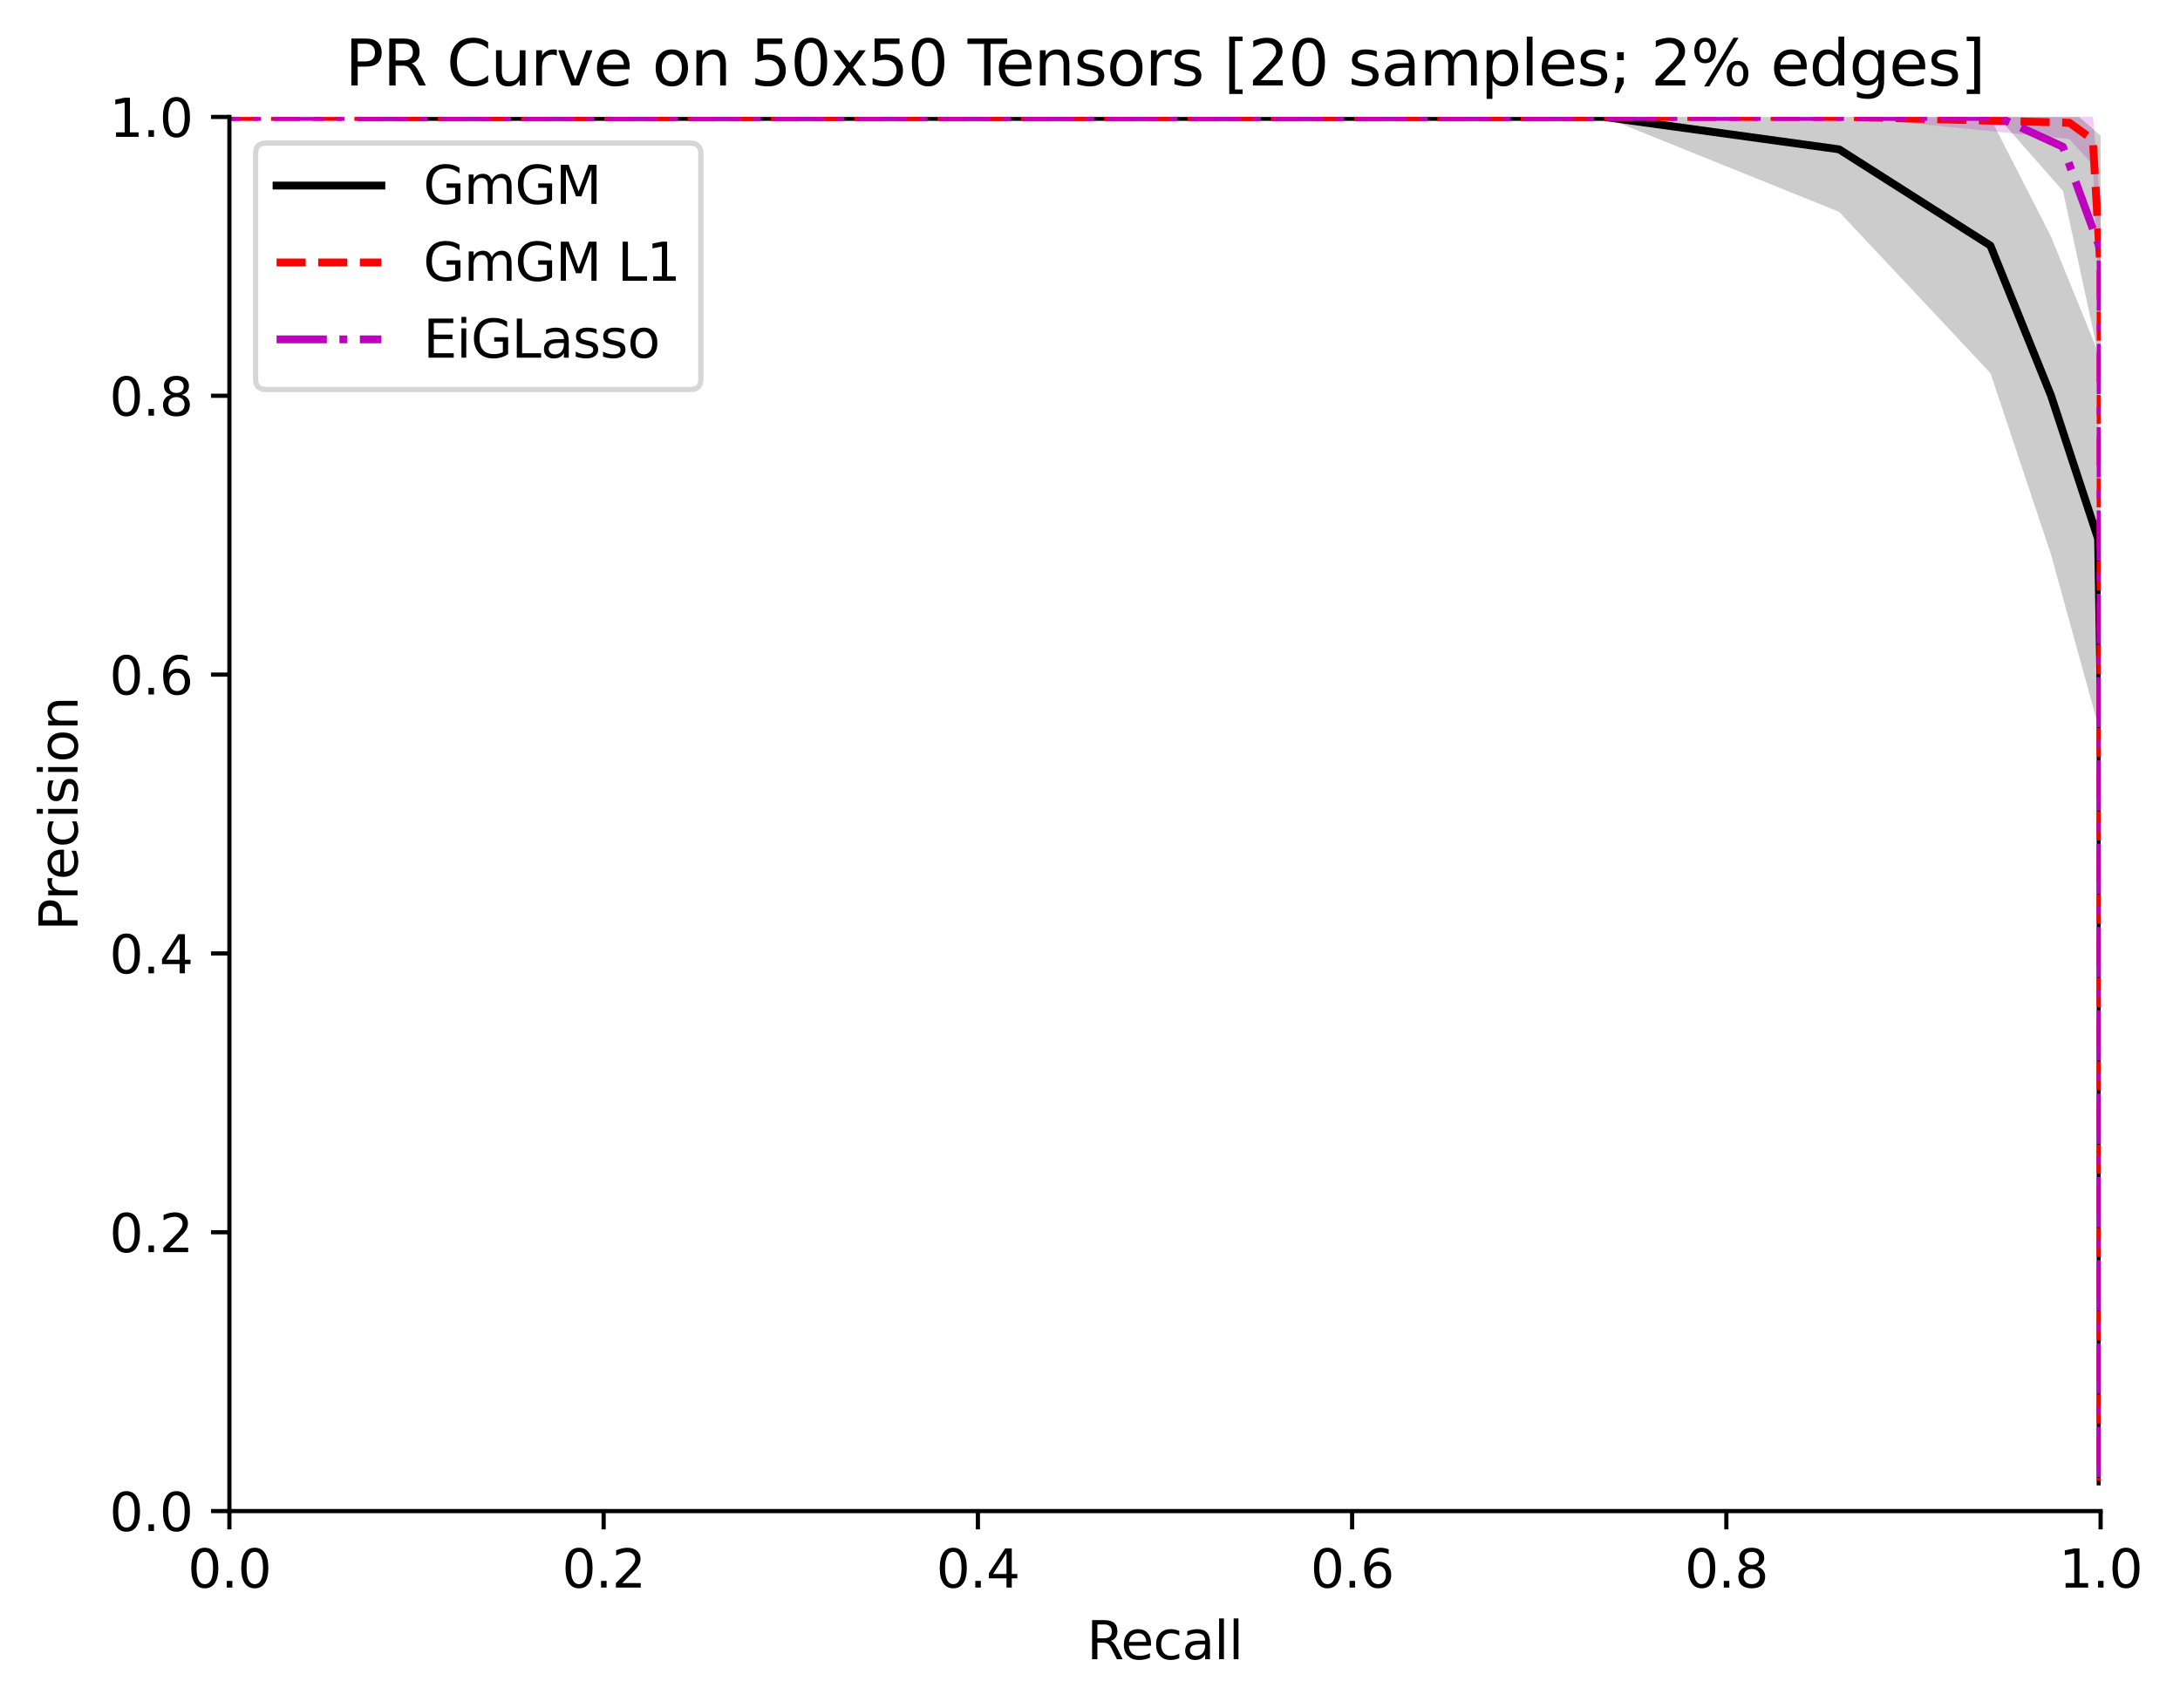 <?xml version="1.0" encoding="utf-8" standalone="no"?>
<!DOCTYPE svg PUBLIC "-//W3C//DTD SVG 1.1//EN"
  "http://www.w3.org/Graphics/SVG/1.1/DTD/svg11.dtd">
<svg xmlns:xlink="http://www.w3.org/1999/xlink" width="416.053pt" height="325.986pt" viewBox="0 0 416.053 325.986" xmlns="http://www.w3.org/2000/svg" version="1.1">
 <defs>
  <style type="text/css">*{stroke-linejoin: round; stroke-linecap: butt}</style>
 </defs>
 <g id="figure_1">
  <g id="patch_1">
   <path d="M 0 325.986 
L 416.053 325.986 
L 416.053 0 
L 0 0 
z
" style="fill: #ffffff"/>
  </g>
  <g id="axes_1">
   <g id="patch_2">
    <path d="M 43.781 288.43 
L 400.901 288.43 
L 400.901 22.318 
L 43.781 22.318 
z
" style="fill: #ffffff"/>
   </g>
   <g id="PolyCollection_1">
    <path d="M 69.072 22.318 
L 69.072 22.318 
L 72.929 22.318 
L 72.929 22.318 
L 83.26 22.318 
L 87.503 22.318 
L 99.362 22.318 
L 102.076 22.318 
L 114.232 22.318 
L 126.868 22.318 
L 140.992 22.318 
L 156.639 22.318 
L 174.945 22.318 
L 204.093 22.318 
L 233.241 22.318 
L 262.388 22.318 
L 306.11 22.318 
L 350.997 40.44 
L 379.872 71.212 
L 391.434 105.841 
L 400.419 138.431 
L 400.901 162.173 
L 400.901 182.612 
L 400.901 199.68 
L 400.901 213.869 
L 400.901 225.902 
L 400.901 236.025 
L 400.901 244.41 
L 400.901 251.641 
L 400.901 257.618 
L 400.901 262.597 
L 400.901 266.767 
L 400.901 270.27 
L 400.901 273.23 
L 400.901 275.693 
L 400.901 277.759 
L 400.901 279.492 
L 400.901 280.942 
L 400.901 282.156 
L 400.901 283.175 
L 400.901 283.851 
L 400.901 281.69 
L 400.901 281.69 
L 400.901 280.672 
L 400.901 279.169 
L 400.901 277.375 
L 400.901 275.238 
L 400.901 272.679 
L 400.901 269.628 
L 400.901 265.993 
L 400.901 261.623 
L 400.901 256.452 
L 400.901 250.297 
L 400.901 242.931 
L 400.901 234.113 
L 400.901 223.451 
L 400.901 211.074 
L 400.901 196.13 
L 400.901 178.513 
L 400.901 157.423 
L 400.901 132.23 
L 400.901 101.79 
L 400.419 67.232 
L 391.434 45.155 
L 379.872 22.553 
L 350.997 16.574 
L 306.11 22.318 
L 262.388 22.318 
L 233.241 22.318 
L 204.093 22.318 
L 174.945 22.318 
L 156.639 22.318 
L 140.992 22.318 
L 126.868 22.318 
L 114.232 22.318 
L 102.076 22.318 
L 99.362 22.318 
L 87.503 22.318 
L 83.26 22.318 
L 72.929 22.318 
L 72.929 22.318 
L 69.072 22.318 
z
" clip-path="url(#p7eabf9889e)" style="fill-opacity: 0.2"/>
   </g>
   <g id="PolyCollection_2">
    <path d="M 63.96 22.318 
L 63.96 22.318 
L 67.766 22.318 
L 67.766 22.318 
L 75.245 22.318 
L 79.759 22.318 
L 88.646 22.318 
L 91.752 22.318 
L 102.217 22.318 
L 111.591 22.318 
L 122.326 22.318 
L 136.206 22.318 
L 151.715 22.318 
L 175.7 22.318 
L 199.685 22.318 
L 223.67 22.318 
L 259.648 22.318 
L 306.413 28.507 
L 346.988 46.882 
L 374.597 75.498 
L 399.204 102.832 
L 400.901 131.982 
L 400.901 157.421 
L 400.901 178.552 
L 400.901 196.191 
L 400.901 211.016 
L 400.901 223.549 
L 400.901 233.93 
L 400.901 242.877 
L 400.901 250.275 
L 400.901 256.447 
L 400.901 261.609 
L 400.901 265.947 
L 400.901 269.611 
L 400.901 272.661 
L 400.901 275.219 
L 400.901 277.365 
L 400.901 279.159 
L 400.901 280.662 
L 400.901 281.923 
L 400.901 282.771 
L 400.901 282.771 
L 400.901 282.771 
L 400.901 281.923 
L 400.901 280.662 
L 400.901 279.159 
L 400.901 277.365 
L 400.901 275.219 
L 400.901 272.661 
L 400.901 269.611 
L 400.901 265.947 
L 400.901 261.609 
L 400.901 256.447 
L 400.901 250.275 
L 400.901 242.877 
L 400.901 233.93 
L 400.901 223.549 
L 400.901 211.016 
L 400.901 196.191 
L 400.901 178.552 
L 400.901 157.421 
L 400.901 131.982 
L 399.204 102.832 
L 374.597 75.498 
L 346.988 46.882 
L 306.413 28.507 
L 259.648 22.318 
L 223.67 22.318 
L 199.685 22.318 
L 175.7 22.318 
L 151.715 22.318 
L 136.206 22.318 
L 122.326 22.318 
L 111.591 22.318 
L 102.217 22.318 
L 91.752 22.318 
L 88.646 22.318 
L 79.759 22.318 
L 75.245 22.318 
L 67.766 22.318 
L 67.766 22.318 
L 63.96 22.318 
z
" clip-path="url(#p7eabf9889e)" style="fill: #ff0000; fill-opacity: 0.2"/>
   </g>
   <g id="PolyCollection_3">
    <path d="M 43.781 22.318 
L 43.781 22.318 
L 43.781 22.318 
L 43.781 22.318 
L 43.781 22.318 
L 43.781 22.318 
L 43.781 22.318 
L 43.781 22.318 
L 43.781 22.318 
L 43.781 22.318 
L 53.742 22.318 
L 122.282 22.318 
L 250.432 22.318 
L 352.888 22.318 
L 394.945 26.539 
L 399.413 31.458 
L 400.901 64.155 
L 400.901 134.177 
L 400.901 200.017 
L 400.901 240.994 
L 400.901 259.288 
L 400.901 268.88 
L 400.901 273.84 
L 400.901 276.962 
L 400.901 278.871 
L 400.901 280.131 
L 400.901 281.049 
L 400.901 281.725 
L 400.901 282.207 
L 400.901 282.598 
L 400.901 282.887 
L 400.901 283.093 
L 400.901 283.238 
L 400.901 283.354 
L 400.901 283.459 
L 400.901 283.537 
L 400.901 283.593 
L 400.901 283.641 
L 400.901 283.684 
L 400.901 283.726 
L 400.901 283.76 
L 400.901 281.576 
L 400.901 281.576 
L 400.901 281.534 
L 400.901 281.467 
L 400.901 281.399 
L 400.901 281.32 
L 400.901 281.226 
L 400.901 281.126 
L 400.901 280.975 
L 400.901 280.771 
L 400.901 280.542 
L 400.901 280.242 
L 400.901 279.795 
L 400.901 279.25 
L 400.901 278.468 
L 400.901 277.452 
L 400.901 276.053 
L 400.901 274.155 
L 400.901 271.242 
L 400.901 266.788 
L 400.901 258.766 
L 400.901 245.013 
L 400.901 216.139 
L 400.901 160.848 
L 400.901 85.885 
L 400.901 39.482 
L 399.413 21.898 
L 394.945 20.314 
L 352.888 22.318 
L 250.432 22.318 
L 122.282 22.318 
L 53.742 22.318 
L 43.781 22.318 
L 43.781 22.318 
L 43.781 22.318 
L 43.781 22.318 
L 43.781 22.318 
L 43.781 22.318 
L 43.781 22.318 
L 43.781 22.318 
L 43.781 22.318 
z
" clip-path="url(#p7eabf9889e)" style="fill: #bf00bf; fill-opacity: 0.2"/>
   </g>
   <g id="PolyCollection_4">
    <path d="M 43.781 22.318 
L 43.781 22.318 
L 43.781 22.318 
L 43.781 22.318 
L 43.781 22.318 
L 43.781 22.318 
L 43.781 22.318 
L 43.781 22.318 
L 43.781 22.318 
L 43.781 22.318 
L 39.29 22.318 
L 67.512 22.318 
L 193.152 22.318 
L 322.748 22.318 
L 386.693 23.427 
L 395.924 26.678 
L 400.901 51.819 
L 400.901 110.031 
L 400.901 180.432 
L 400.901 228.567 
L 400.901 252.15 
L 400.901 263.823 
L 400.901 270.314 
L 400.901 274.102 
L 400.901 276.513 
L 400.901 278.092 
L 400.901 279.251 
L 400.901 280.097 
L 400.901 280.729 
L 400.901 281.196 
L 400.901 281.564 
L 400.901 281.818 
L 400.901 282.004 
L 400.901 282.165 
L 400.901 282.292 
L 400.901 282.381 
L 400.901 282.456 
L 400.901 282.52 
L 400.901 282.576 
L 400.901 282.63 
L 400.901 282.668 
L 400.901 282.668 
L 400.901 282.668 
L 400.901 282.63 
L 400.901 282.576 
L 400.901 282.52 
L 400.901 282.456 
L 400.901 282.381 
L 400.901 282.292 
L 400.901 282.165 
L 400.901 282.004 
L 400.901 281.818 
L 400.901 281.564 
L 400.901 281.196 
L 400.901 280.729 
L 400.901 280.097 
L 400.901 279.251 
L 400.901 278.092 
L 400.901 276.513 
L 400.901 274.102 
L 400.901 270.314 
L 400.901 263.823 
L 400.901 252.15 
L 400.901 228.567 
L 400.901 180.432 
L 400.901 110.031 
L 400.901 51.819 
L 395.924 26.678 
L 386.693 23.427 
L 322.748 22.318 
L 193.152 22.318 
L 67.512 22.318 
L 39.29 22.318 
L 43.781 22.318 
L 43.781 22.318 
L 43.781 22.318 
L 43.781 22.318 
L 43.781 22.318 
L 43.781 22.318 
L 43.781 22.318 
L 43.781 22.318 
L 43.781 22.318 
z
" clip-path="url(#p7eabf9889e)" style="fill: #006400; fill-opacity: 0.2"/>
   </g>
   <g id="PolyCollection_5">
    <path d="M 400.901 280.636 
L 400.901 283.219 
L 400.901 283.082 
L 400.901 282.905 
L 400.901 282.644 
L 400.901 282.36 
L 400.901 281.948 
L 400.901 281.44 
L 400.901 280.723 
L 400.901 279.732 
L 400.901 278.424 
L 400.901 276.437 
L 400.901 273.241 
L 400.901 268.282 
L 400.901 258.894 
L 400.901 240.351 
L 400.901 197.599 
L 400.901 131.192 
L 400.901 69.615 
L 393.707 36.424 
L 381.273 22.318 
L 324.683 22.318 
L 235.363 22.318 
L 123.465 22.318 
L 74.093 22.318 
L 45.567 22.318 
L 43.781 22.318 
L 43.781 22.318 
L 43.781 22.318 
L 43.781 22.318 
L 43.781 22.318 
L 43.781 22.318 
L 43.781 22.318 
L 43.781 22.318 
L 43.781 22.318 
L 43.781 22.318 
L 43.781 22.318 
L 43.781 22.318 
L 43.781 22.318 
L 43.781 22.318 
L 43.781 22.318 
L 43.781 22.318 
L 43.781 22.318 
L 43.781 22.318 
L 43.781 22.318 
L 43.781 22.318 
L 43.781 22.318 
L 43.781 22.318 
L 43.781 22.318 
L 43.781 22.318 
L 43.781 22.318 
L 43.781 22.318 
L 43.781 22.318 
L 43.781 22.318 
L 43.781 22.318 
L 43.781 22.318 
L 43.781 22.318 
L 45.567 22.318 
L 74.093 22.318 
L 123.465 22.318 
L 235.363 22.318 
L 324.683 22.318 
L 381.273 22.318 
L 393.707 19.622 
L 400.901 25.904 
L 400.901 66.021 
L 400.901 128.627 
L 400.901 188.582 
L 400.901 228.609 
L 400.901 250.776 
L 400.901 261.288 
L 400.901 267.781 
L 400.901 271.555 
L 400.901 274.145 
L 400.901 276.041 
L 400.901 277.26 
L 400.901 278.361 
L 400.901 279.076 
L 400.901 279.594 
L 400.901 280.002 
L 400.901 280.367 
L 400.901 280.636 
z
" clip-path="url(#p7eabf9889e)" style="fill-opacity: 0.2"/>
   </g>
   <g id="PolyCollection_6">
    <path d="M 400.901 281.927 
L 400.901 281.927 
L 400.901 281.724 
L 400.901 281.454 
L 400.901 281.119 
L 400.901 280.718 
L 400.901 280.154 
L 400.901 279.35 
L 400.901 278.382 
L 400.901 276.938 
L 400.901 274.989 
L 400.901 272.109 
L 400.901 267.265 
L 400.901 259.529 
L 400.901 243.751 
L 400.901 214.467 
L 400.901 163.113 
L 400.901 98.606 
L 400.901 47.759 
L 383.876 28.023 
L 359.488 22.318 
L 267.091 22.318 
L 151.42 22.318 
L 43.041 22.318 
L 25.972 22.318 
L 40.755 22.318 
L 43.781 22.318 
L 43.781 22.318 
L 43.781 22.318 
L 43.781 22.318 
L 43.781 22.318 
L 43.781 22.318 
L 43.781 22.318 
L 43.781 22.318 
L 43.781 22.318 
L 43.781 22.318 
L 43.781 22.318 
L 43.781 22.318 
L 43.781 22.318 
L 43.781 22.318 
L 43.781 22.318 
L 43.781 22.318 
L 43.781 22.318 
L 43.781 22.318 
L 43.781 22.318 
L 43.781 22.318 
L 43.781 22.318 
L 43.781 22.318 
L 43.781 22.318 
L 43.781 22.318 
L 43.781 22.318 
L 43.781 22.318 
L 43.781 22.318 
L 43.781 22.318 
L 43.781 22.318 
L 43.781 22.318 
L 43.781 22.318 
L 40.755 22.318 
L 25.972 22.318 
L 43.041 22.318 
L 151.42 22.318 
L 267.091 22.318 
L 359.488 22.318 
L 383.876 28.023 
L 400.901 47.759 
L 400.901 98.606 
L 400.901 163.113 
L 400.901 214.467 
L 400.901 243.751 
L 400.901 259.529 
L 400.901 267.265 
L 400.901 272.109 
L 400.901 274.989 
L 400.901 276.938 
L 400.901 278.382 
L 400.901 279.35 
L 400.901 280.154 
L 400.901 280.718 
L 400.901 281.119 
L 400.901 281.454 
L 400.901 281.724 
L 400.901 281.927 
z
" clip-path="url(#p7eabf9889e)" style="fill: #ff0000; fill-opacity: 0.2"/>
   </g>
   <g id="matplotlib.axis_1">
    <g id="xtick_1">
     <g id="line2d_1">
      <defs>
       <path id="mc1bf32648e" d="M 0 0 
L 0 3.5 
" style="stroke: #000000; stroke-width: 0.8"/>
      </defs>
      <g>
       <use xlink:href="#mc1bf32648e" x="43.781" y="288.43" style="stroke: #000000; stroke-width: 0.8"/>
      </g>
     </g>
     <g id="text_1">
      <!-- 0.0 -->
      <g transform="translate(35.83 303.029) scale(0.1 -0.1)">
       <defs>
        <path id="DejaVuSans-30" d="M 2034 4250 
Q 1547 4250 1301 3770 
Q 1056 3291 1056 2328 
Q 1056 1369 1301 889 
Q 1547 409 2034 409 
Q 2525 409 2770 889 
Q 3016 1369 3016 2328 
Q 3016 3291 2770 3770 
Q 2525 4250 2034 4250 
z
M 2034 4750 
Q 2819 4750 3233 4129 
Q 3647 3509 3647 2328 
Q 3647 1150 3233 529 
Q 2819 -91 2034 -91 
Q 1250 -91 836 529 
Q 422 1150 422 2328 
Q 422 3509 836 4129 
Q 1250 4750 2034 4750 
z
" transform="scale(0.016)"/>
        <path id="DejaVuSans-2e" d="M 684 794 
L 1344 794 
L 1344 0 
L 684 0 
L 684 794 
z
" transform="scale(0.016)"/>
       </defs>
       <use xlink:href="#DejaVuSans-30"/>
       <use xlink:href="#DejaVuSans-2e" x="63.623"/>
       <use xlink:href="#DejaVuSans-30" x="95.41"/>
      </g>
     </g>
    </g>
    <g id="xtick_2">
     <g id="line2d_2">
      <g>
       <use xlink:href="#mc1bf32648e" x="115.205" y="288.43" style="stroke: #000000; stroke-width: 0.8"/>
      </g>
     </g>
     <g id="text_2">
      <!-- 0.2 -->
      <g transform="translate(107.254 303.029) scale(0.1 -0.1)">
       <defs>
        <path id="DejaVuSans-32" d="M 1228 531 
L 3431 531 
L 3431 0 
L 469 0 
L 469 531 
Q 828 903 1448 1529 
Q 2069 2156 2228 2338 
Q 2531 2678 2651 2914 
Q 2772 3150 2772 3378 
Q 2772 3750 2511 3984 
Q 2250 4219 1831 4219 
Q 1534 4219 1204 4116 
Q 875 4013 500 3803 
L 500 4441 
Q 881 4594 1212 4672 
Q 1544 4750 1819 4750 
Q 2544 4750 2975 4387 
Q 3406 4025 3406 3419 
Q 3406 3131 3298 2873 
Q 3191 2616 2906 2266 
Q 2828 2175 2409 1742 
Q 1991 1309 1228 531 
z
" transform="scale(0.016)"/>
       </defs>
       <use xlink:href="#DejaVuSans-30"/>
       <use xlink:href="#DejaVuSans-2e" x="63.623"/>
       <use xlink:href="#DejaVuSans-32" x="95.41"/>
      </g>
     </g>
    </g>
    <g id="xtick_3">
     <g id="line2d_3">
      <g>
       <use xlink:href="#mc1bf32648e" x="186.629" y="288.43" style="stroke: #000000; stroke-width: 0.8"/>
      </g>
     </g>
     <g id="text_3">
      <!-- 0.4 -->
      <g transform="translate(178.678 303.029) scale(0.1 -0.1)">
       <defs>
        <path id="DejaVuSans-34" d="M 2419 4116 
L 825 1625 
L 2419 1625 
L 2419 4116 
z
M 2253 4666 
L 3047 4666 
L 3047 1625 
L 3713 1625 
L 3713 1100 
L 3047 1100 
L 3047 0 
L 2419 0 
L 2419 1100 
L 313 1100 
L 313 1709 
L 2253 4666 
z
" transform="scale(0.016)"/>
       </defs>
       <use xlink:href="#DejaVuSans-30"/>
       <use xlink:href="#DejaVuSans-2e" x="63.623"/>
       <use xlink:href="#DejaVuSans-34" x="95.41"/>
      </g>
     </g>
    </g>
    <g id="xtick_4">
     <g id="line2d_4">
      <g>
       <use xlink:href="#mc1bf32648e" x="258.053" y="288.43" style="stroke: #000000; stroke-width: 0.8"/>
      </g>
     </g>
     <g id="text_4">
      <!-- 0.6 -->
      <g transform="translate(250.102 303.029) scale(0.1 -0.1)">
       <defs>
        <path id="DejaVuSans-36" d="M 2113 2584 
Q 1688 2584 1439 2293 
Q 1191 2003 1191 1497 
Q 1191 994 1439 701 
Q 1688 409 2113 409 
Q 2538 409 2786 701 
Q 3034 994 3034 1497 
Q 3034 2003 2786 2293 
Q 2538 2584 2113 2584 
z
M 3366 4563 
L 3366 3988 
Q 3128 4100 2886 4159 
Q 2644 4219 2406 4219 
Q 1781 4219 1451 3797 
Q 1122 3375 1075 2522 
Q 1259 2794 1537 2939 
Q 1816 3084 2150 3084 
Q 2853 3084 3261 2657 
Q 3669 2231 3669 1497 
Q 3669 778 3244 343 
Q 2819 -91 2113 -91 
Q 1303 -91 875 529 
Q 447 1150 447 2328 
Q 447 3434 972 4092 
Q 1497 4750 2381 4750 
Q 2619 4750 2861 4703 
Q 3103 4656 3366 4563 
z
" transform="scale(0.016)"/>
       </defs>
       <use xlink:href="#DejaVuSans-30"/>
       <use xlink:href="#DejaVuSans-2e" x="63.623"/>
       <use xlink:href="#DejaVuSans-36" x="95.41"/>
      </g>
     </g>
    </g>
    <g id="xtick_5">
     <g id="line2d_5">
      <g>
       <use xlink:href="#mc1bf32648e" x="329.477" y="288.43" style="stroke: #000000; stroke-width: 0.8"/>
      </g>
     </g>
     <g id="text_5">
      <!-- 0.8 -->
      <g transform="translate(321.526 303.029) scale(0.1 -0.1)">
       <defs>
        <path id="DejaVuSans-38" d="M 2034 2216 
Q 1584 2216 1326 1975 
Q 1069 1734 1069 1313 
Q 1069 891 1326 650 
Q 1584 409 2034 409 
Q 2484 409 2743 651 
Q 3003 894 3003 1313 
Q 3003 1734 2745 1975 
Q 2488 2216 2034 2216 
z
M 1403 2484 
Q 997 2584 770 2862 
Q 544 3141 544 3541 
Q 544 4100 942 4425 
Q 1341 4750 2034 4750 
Q 2731 4750 3128 4425 
Q 3525 4100 3525 3541 
Q 3525 3141 3298 2862 
Q 3072 2584 2669 2484 
Q 3125 2378 3379 2068 
Q 3634 1759 3634 1313 
Q 3634 634 3220 271 
Q 2806 -91 2034 -91 
Q 1263 -91 848 271 
Q 434 634 434 1313 
Q 434 1759 690 2068 
Q 947 2378 1403 2484 
z
M 1172 3481 
Q 1172 3119 1398 2916 
Q 1625 2713 2034 2713 
Q 2441 2713 2670 2916 
Q 2900 3119 2900 3481 
Q 2900 3844 2670 4047 
Q 2441 4250 2034 4250 
Q 1625 4250 1398 4047 
Q 1172 3844 1172 3481 
z
" transform="scale(0.016)"/>
       </defs>
       <use xlink:href="#DejaVuSans-30"/>
       <use xlink:href="#DejaVuSans-2e" x="63.623"/>
       <use xlink:href="#DejaVuSans-38" x="95.41"/>
      </g>
     </g>
    </g>
    <g id="xtick_6">
     <g id="line2d_6">
      <g>
       <use xlink:href="#mc1bf32648e" x="400.901" y="288.43" style="stroke: #000000; stroke-width: 0.8"/>
      </g>
     </g>
     <g id="text_6">
      <!-- 1.0 -->
      <g transform="translate(392.95 303.029) scale(0.1 -0.1)">
       <defs>
        <path id="DejaVuSans-31" d="M 794 531 
L 1825 531 
L 1825 4091 
L 703 3866 
L 703 4441 
L 1819 4666 
L 2450 4666 
L 2450 531 
L 3481 531 
L 3481 0 
L 794 0 
L 794 531 
z
" transform="scale(0.016)"/>
       </defs>
       <use xlink:href="#DejaVuSans-31"/>
       <use xlink:href="#DejaVuSans-2e" x="63.623"/>
       <use xlink:href="#DejaVuSans-30" x="95.41"/>
      </g>
     </g>
    </g>
    <g id="text_7">
     <!-- Recall -->
     <g transform="translate(207.424 316.707) scale(0.1 -0.1)">
      <defs>
       <path id="DejaVuSans-52" d="M 2841 2188 
Q 3044 2119 3236 1894 
Q 3428 1669 3622 1275 
L 4263 0 
L 3584 0 
L 2988 1197 
Q 2756 1666 2539 1819 
Q 2322 1972 1947 1972 
L 1259 1972 
L 1259 0 
L 628 0 
L 628 4666 
L 2053 4666 
Q 2853 4666 3247 4331 
Q 3641 3997 3641 3322 
Q 3641 2881 3436 2590 
Q 3231 2300 2841 2188 
z
M 1259 4147 
L 1259 2491 
L 2053 2491 
Q 2509 2491 2742 2702 
Q 2975 2913 2975 3322 
Q 2975 3731 2742 3939 
Q 2509 4147 2053 4147 
L 1259 4147 
z
" transform="scale(0.016)"/>
       <path id="DejaVuSans-65" d="M 3597 1894 
L 3597 1613 
L 953 1613 
Q 991 1019 1311 708 
Q 1631 397 2203 397 
Q 2534 397 2845 478 
Q 3156 559 3463 722 
L 3463 178 
Q 3153 47 2828 -22 
Q 2503 -91 2169 -91 
Q 1331 -91 842 396 
Q 353 884 353 1716 
Q 353 2575 817 3079 
Q 1281 3584 2069 3584 
Q 2775 3584 3186 3129 
Q 3597 2675 3597 1894 
z
M 3022 2063 
Q 3016 2534 2758 2815 
Q 2500 3097 2075 3097 
Q 1594 3097 1305 2825 
Q 1016 2553 972 2059 
L 3022 2063 
z
" transform="scale(0.016)"/>
       <path id="DejaVuSans-63" d="M 3122 3366 
L 3122 2828 
Q 2878 2963 2633 3030 
Q 2388 3097 2138 3097 
Q 1578 3097 1268 2742 
Q 959 2388 959 1747 
Q 959 1106 1268 751 
Q 1578 397 2138 397 
Q 2388 397 2633 464 
Q 2878 531 3122 666 
L 3122 134 
Q 2881 22 2623 -34 
Q 2366 -91 2075 -91 
Q 1284 -91 818 406 
Q 353 903 353 1747 
Q 353 2603 823 3093 
Q 1294 3584 2113 3584 
Q 2378 3584 2631 3529 
Q 2884 3475 3122 3366 
z
" transform="scale(0.016)"/>
       <path id="DejaVuSans-61" d="M 2194 1759 
Q 1497 1759 1228 1600 
Q 959 1441 959 1056 
Q 959 750 1161 570 
Q 1363 391 1709 391 
Q 2188 391 2477 730 
Q 2766 1069 2766 1631 
L 2766 1759 
L 2194 1759 
z
M 3341 1997 
L 3341 0 
L 2766 0 
L 2766 531 
Q 2569 213 2275 61 
Q 1981 -91 1556 -91 
Q 1019 -91 701 211 
Q 384 513 384 1019 
Q 384 1609 779 1909 
Q 1175 2209 1959 2209 
L 2766 2209 
L 2766 2266 
Q 2766 2663 2505 2880 
Q 2244 3097 1772 3097 
Q 1472 3097 1187 3025 
Q 903 2953 641 2809 
L 641 3341 
Q 956 3463 1253 3523 
Q 1550 3584 1831 3584 
Q 2591 3584 2966 3190 
Q 3341 2797 3341 1997 
z
" transform="scale(0.016)"/>
       <path id="DejaVuSans-6c" d="M 603 4863 
L 1178 4863 
L 1178 0 
L 603 0 
L 603 4863 
z
" transform="scale(0.016)"/>
      </defs>
      <use xlink:href="#DejaVuSans-52"/>
      <use xlink:href="#DejaVuSans-65" x="64.982"/>
      <use xlink:href="#DejaVuSans-63" x="126.506"/>
      <use xlink:href="#DejaVuSans-61" x="181.486"/>
      <use xlink:href="#DejaVuSans-6c" x="242.766"/>
      <use xlink:href="#DejaVuSans-6c" x="270.549"/>
     </g>
    </g>
   </g>
   <g id="matplotlib.axis_2">
    <g id="ytick_1">
     <g id="line2d_7">
      <defs>
       <path id="m5ef36f7255" d="M 0 0 
L -3.5 0 
" style="stroke: #000000; stroke-width: 0.8"/>
      </defs>
      <g>
       <use xlink:href="#m5ef36f7255" x="43.781" y="288.43" style="stroke: #000000; stroke-width: 0.8"/>
      </g>
     </g>
     <g id="text_8">
      <!-- 0.0 -->
      <g transform="translate(20.878 292.229) scale(0.1 -0.1)">
       <use xlink:href="#DejaVuSans-30"/>
       <use xlink:href="#DejaVuSans-2e" x="63.623"/>
       <use xlink:href="#DejaVuSans-30" x="95.41"/>
      </g>
     </g>
    </g>
    <g id="ytick_2">
     <g id="line2d_8">
      <g>
       <use xlink:href="#m5ef36f7255" x="43.781" y="235.208" style="stroke: #000000; stroke-width: 0.8"/>
      </g>
     </g>
     <g id="text_9">
      <!-- 0.2 -->
      <g transform="translate(20.878 239.007) scale(0.1 -0.1)">
       <use xlink:href="#DejaVuSans-30"/>
       <use xlink:href="#DejaVuSans-2e" x="63.623"/>
       <use xlink:href="#DejaVuSans-32" x="95.41"/>
      </g>
     </g>
    </g>
    <g id="ytick_3">
     <g id="line2d_9">
      <g>
       <use xlink:href="#m5ef36f7255" x="43.781" y="181.985" style="stroke: #000000; stroke-width: 0.8"/>
      </g>
     </g>
     <g id="text_10">
      <!-- 0.4 -->
      <g transform="translate(20.878 185.785) scale(0.1 -0.1)">
       <use xlink:href="#DejaVuSans-30"/>
       <use xlink:href="#DejaVuSans-2e" x="63.623"/>
       <use xlink:href="#DejaVuSans-34" x="95.41"/>
      </g>
     </g>
    </g>
    <g id="ytick_4">
     <g id="line2d_10">
      <g>
       <use xlink:href="#m5ef36f7255" x="43.781" y="128.763" style="stroke: #000000; stroke-width: 0.8"/>
      </g>
     </g>
     <g id="text_11">
      <!-- 0.6 -->
      <g transform="translate(20.878 132.562) scale(0.1 -0.1)">
       <use xlink:href="#DejaVuSans-30"/>
       <use xlink:href="#DejaVuSans-2e" x="63.623"/>
       <use xlink:href="#DejaVuSans-36" x="95.41"/>
      </g>
     </g>
    </g>
    <g id="ytick_5">
     <g id="line2d_11">
      <g>
       <use xlink:href="#m5ef36f7255" x="43.781" y="75.541" style="stroke: #000000; stroke-width: 0.8"/>
      </g>
     </g>
     <g id="text_12">
      <!-- 0.8 -->
      <g transform="translate(20.878 79.34) scale(0.1 -0.1)">
       <use xlink:href="#DejaVuSans-30"/>
       <use xlink:href="#DejaVuSans-2e" x="63.623"/>
       <use xlink:href="#DejaVuSans-38" x="95.41"/>
      </g>
     </g>
    </g>
    <g id="ytick_6">
     <g id="line2d_12">
      <g>
       <use xlink:href="#m5ef36f7255" x="43.781" y="22.318" style="stroke: #000000; stroke-width: 0.8"/>
      </g>
     </g>
     <g id="text_13">
      <!-- 1.0 -->
      <g transform="translate(20.878 26.117) scale(0.1 -0.1)">
       <use xlink:href="#DejaVuSans-31"/>
       <use xlink:href="#DejaVuSans-2e" x="63.623"/>
       <use xlink:href="#DejaVuSans-30" x="95.41"/>
      </g>
     </g>
    </g>
    <g id="text_14">
     <!-- Precision -->
     <g transform="translate(14.798 177.681) rotate(-90) scale(0.1 -0.1)">
      <defs>
       <path id="DejaVuSans-50" d="M 1259 4147 
L 1259 2394 
L 2053 2394 
Q 2494 2394 2734 2622 
Q 2975 2850 2975 3272 
Q 2975 3691 2734 3919 
Q 2494 4147 2053 4147 
L 1259 4147 
z
M 628 4666 
L 2053 4666 
Q 2838 4666 3239 4311 
Q 3641 3956 3641 3272 
Q 3641 2581 3239 2228 
Q 2838 1875 2053 1875 
L 1259 1875 
L 1259 0 
L 628 0 
L 628 4666 
z
" transform="scale(0.016)"/>
       <path id="DejaVuSans-72" d="M 2631 2963 
Q 2534 3019 2420 3045 
Q 2306 3072 2169 3072 
Q 1681 3072 1420 2755 
Q 1159 2438 1159 1844 
L 1159 0 
L 581 0 
L 581 3500 
L 1159 3500 
L 1159 2956 
Q 1341 3275 1631 3429 
Q 1922 3584 2338 3584 
Q 2397 3584 2469 3576 
Q 2541 3569 2628 3553 
L 2631 2963 
z
" transform="scale(0.016)"/>
       <path id="DejaVuSans-69" d="M 603 3500 
L 1178 3500 
L 1178 0 
L 603 0 
L 603 3500 
z
M 603 4863 
L 1178 4863 
L 1178 4134 
L 603 4134 
L 603 4863 
z
" transform="scale(0.016)"/>
       <path id="DejaVuSans-73" d="M 2834 3397 
L 2834 2853 
Q 2591 2978 2328 3040 
Q 2066 3103 1784 3103 
Q 1356 3103 1142 2972 
Q 928 2841 928 2578 
Q 928 2378 1081 2264 
Q 1234 2150 1697 2047 
L 1894 2003 
Q 2506 1872 2764 1633 
Q 3022 1394 3022 966 
Q 3022 478 2636 193 
Q 2250 -91 1575 -91 
Q 1294 -91 989 -36 
Q 684 19 347 128 
L 347 722 
Q 666 556 975 473 
Q 1284 391 1588 391 
Q 1994 391 2212 530 
Q 2431 669 2431 922 
Q 2431 1156 2273 1281 
Q 2116 1406 1581 1522 
L 1381 1569 
Q 847 1681 609 1914 
Q 372 2147 372 2553 
Q 372 3047 722 3315 
Q 1072 3584 1716 3584 
Q 2034 3584 2315 3537 
Q 2597 3491 2834 3397 
z
" transform="scale(0.016)"/>
       <path id="DejaVuSans-6f" d="M 1959 3097 
Q 1497 3097 1228 2736 
Q 959 2375 959 1747 
Q 959 1119 1226 758 
Q 1494 397 1959 397 
Q 2419 397 2687 759 
Q 2956 1122 2956 1747 
Q 2956 2369 2687 2733 
Q 2419 3097 1959 3097 
z
M 1959 3584 
Q 2709 3584 3137 3096 
Q 3566 2609 3566 1747 
Q 3566 888 3137 398 
Q 2709 -91 1959 -91 
Q 1206 -91 779 398 
Q 353 888 353 1747 
Q 353 2609 779 3096 
Q 1206 3584 1959 3584 
z
" transform="scale(0.016)"/>
       <path id="DejaVuSans-6e" d="M 3513 2113 
L 3513 0 
L 2938 0 
L 2938 2094 
Q 2938 2591 2744 2837 
Q 2550 3084 2163 3084 
Q 1697 3084 1428 2787 
Q 1159 2491 1159 1978 
L 1159 0 
L 581 0 
L 581 3500 
L 1159 3500 
L 1159 2956 
Q 1366 3272 1645 3428 
Q 1925 3584 2291 3584 
Q 2894 3584 3203 3211 
Q 3513 2838 3513 2113 
z
" transform="scale(0.016)"/>
      </defs>
      <use xlink:href="#DejaVuSans-50"/>
      <use xlink:href="#DejaVuSans-72" x="58.553"/>
      <use xlink:href="#DejaVuSans-65" x="97.416"/>
      <use xlink:href="#DejaVuSans-63" x="158.939"/>
      <use xlink:href="#DejaVuSans-69" x="213.92"/>
      <use xlink:href="#DejaVuSans-73" x="241.703"/>
      <use xlink:href="#DejaVuSans-69" x="293.803"/>
      <use xlink:href="#DejaVuSans-6f" x="321.586"/>
      <use xlink:href="#DejaVuSans-6e" x="382.768"/>
     </g>
    </g>
   </g>
   <g id="line2d_13">
    <path d="M 69.072 22.318 
L 72.929 22.318 
L 72.929 22.318 
L 83.26 22.318 
L 87.503 22.318 
L 99.362 22.318 
L 102.076 22.318 
L 114.232 22.318 
L 126.868 22.318 
L 140.992 22.318 
L 156.639 22.318 
L 174.945 22.318 
L 204.093 22.318 
L 233.241 22.318 
L 262.388 22.318 
L 306.11 22.318 
L 350.997 28.507 
L 379.872 46.882 
L 391.434 75.498 
L 400.419 102.832 
L 400.901 131.982 
L 400.901 157.421 
L 400.901 178.552 
L 400.901 196.191 
L 400.901 211.016 
L 400.901 223.549 
L 400.901 233.93 
L 400.901 242.877 
L 400.901 250.275 
L 400.901 256.447 
L 400.901 261.609 
L 400.901 265.947 
L 400.901 269.611 
L 400.901 272.661 
L 400.901 275.219 
L 400.901 277.365 
L 400.901 279.159 
L 400.901 280.662 
L 400.901 281.923 
L 400.901 282.771 
" clip-path="url(#p7eabf9889e)" style="fill: none; stroke: #000000; stroke-width: 1.5; stroke-linecap: square"/>
   </g>
   <g id="line2d_14">
    <path d="M 43.781 22.318 
L 43.781 22.318 
L 43.781 22.318 
L 43.781 22.318 
L 43.781 22.318 
L 43.781 22.318 
L 43.781 22.318 
L 43.781 22.318 
L 43.781 22.318 
L 53.742 22.318 
L 122.282 22.318 
L 250.432 22.318 
L 352.888 22.318 
L 394.945 23.427 
L 399.413 26.678 
L 400.901 51.819 
L 400.901 110.031 
L 400.901 180.432 
L 400.901 228.567 
L 400.901 252.15 
L 400.901 263.823 
L 400.901 270.314 
L 400.901 274.102 
L 400.901 276.513 
L 400.901 278.092 
L 400.901 279.251 
L 400.901 280.097 
L 400.901 280.729 
L 400.901 281.196 
L 400.901 281.564 
L 400.901 281.818 
L 400.901 282.004 
L 400.901 282.165 
L 400.901 282.292 
L 400.901 282.381 
L 400.901 282.456 
L 400.901 282.52 
L 400.901 282.576 
L 400.901 282.63 
L 400.901 282.668 
" clip-path="url(#p7eabf9889e)" style="fill: none; stroke-dasharray: 5.55,2.4; stroke-dashoffset: 0; stroke: #ff0000; stroke-width: 1.5"/>
   </g>
   <g id="line2d_15">
    <path d="M 400.901 281.927 
L 400.901 281.724 
L 400.901 281.454 
L 400.901 281.119 
L 400.901 280.718 
L 400.901 280.154 
L 400.901 279.35 
L 400.901 278.382 
L 400.901 276.938 
L 400.901 274.989 
L 400.901 272.109 
L 400.901 267.265 
L 400.901 259.529 
L 400.901 243.751 
L 400.901 214.467 
L 400.901 163.113 
L 400.901 98.606 
L 400.901 47.759 
L 393.707 28.023 
L 381.273 22.318 
L 324.683 22.318 
L 235.363 22.318 
L 123.465 22.318 
L 74.093 22.318 
L 45.567 22.318 
L 43.781 22.318 
L 43.781 22.318 
L 43.781 22.318 
L 43.781 22.318 
L 43.781 22.318 
L 43.781 22.318 
L 43.781 22.318 
L 43.781 22.318 
L 43.781 22.318 
L 43.781 22.318 
L 43.781 22.318 
L 43.781 22.318 
L 43.781 22.318 
L 43.781 22.318 
L 43.781 22.318 
" clip-path="url(#p7eabf9889e)" style="fill: none; stroke-dasharray: 9.6,2.4,1.5,2.4; stroke-dashoffset: 0; stroke: #bf00bf; stroke-width: 1.5"/>
   </g>
   <g id="patch_3">
    <path d="M 43.781 288.43 
L 43.781 22.318 
" style="fill: none; stroke: #000000; stroke-width: 0.8; stroke-linejoin: miter; stroke-linecap: square"/>
   </g>
   <g id="patch_4">
    <path d="M 43.781 288.43 
L 400.901 288.43 
" style="fill: none; stroke: #000000; stroke-width: 0.8; stroke-linejoin: miter; stroke-linecap: square"/>
   </g>
   <g id="text_15">
    <!-- PR Curve on 50x50 Tensors [20 samples; 2% edges] -->
    <g transform="translate(65.85 16.318) scale(0.12 -0.12)">
     <defs>
      <path id="DejaVuSans-20" transform="scale(0.016)"/>
      <path id="DejaVuSans-43" d="M 4122 4306 
L 4122 3641 
Q 3803 3938 3442 4084 
Q 3081 4231 2675 4231 
Q 1875 4231 1450 3742 
Q 1025 3253 1025 2328 
Q 1025 1406 1450 917 
Q 1875 428 2675 428 
Q 3081 428 3442 575 
Q 3803 722 4122 1019 
L 4122 359 
Q 3791 134 3420 21 
Q 3050 -91 2638 -91 
Q 1578 -91 968 557 
Q 359 1206 359 2328 
Q 359 3453 968 4101 
Q 1578 4750 2638 4750 
Q 3056 4750 3426 4639 
Q 3797 4528 4122 4306 
z
" transform="scale(0.016)"/>
      <path id="DejaVuSans-75" d="M 544 1381 
L 544 3500 
L 1119 3500 
L 1119 1403 
Q 1119 906 1312 657 
Q 1506 409 1894 409 
Q 2359 409 2629 706 
Q 2900 1003 2900 1516 
L 2900 3500 
L 3475 3500 
L 3475 0 
L 2900 0 
L 2900 538 
Q 2691 219 2414 64 
Q 2138 -91 1772 -91 
Q 1169 -91 856 284 
Q 544 659 544 1381 
z
M 1991 3584 
L 1991 3584 
z
" transform="scale(0.016)"/>
      <path id="DejaVuSans-76" d="M 191 3500 
L 800 3500 
L 1894 563 
L 2988 3500 
L 3597 3500 
L 2284 0 
L 1503 0 
L 191 3500 
z
" transform="scale(0.016)"/>
      <path id="DejaVuSans-35" d="M 691 4666 
L 3169 4666 
L 3169 4134 
L 1269 4134 
L 1269 2991 
Q 1406 3038 1543 3061 
Q 1681 3084 1819 3084 
Q 2600 3084 3056 2656 
Q 3513 2228 3513 1497 
Q 3513 744 3044 326 
Q 2575 -91 1722 -91 
Q 1428 -91 1123 -41 
Q 819 9 494 109 
L 494 744 
Q 775 591 1075 516 
Q 1375 441 1709 441 
Q 2250 441 2565 725 
Q 2881 1009 2881 1497 
Q 2881 1984 2565 2268 
Q 2250 2553 1709 2553 
Q 1456 2553 1204 2497 
Q 953 2441 691 2322 
L 691 4666 
z
" transform="scale(0.016)"/>
      <path id="DejaVuSans-78" d="M 3513 3500 
L 2247 1797 
L 3578 0 
L 2900 0 
L 1881 1375 
L 863 0 
L 184 0 
L 1544 1831 
L 300 3500 
L 978 3500 
L 1906 2253 
L 2834 3500 
L 3513 3500 
z
" transform="scale(0.016)"/>
      <path id="DejaVuSans-54" d="M -19 4666 
L 3928 4666 
L 3928 4134 
L 2272 4134 
L 2272 0 
L 1638 0 
L 1638 4134 
L -19 4134 
L -19 4666 
z
" transform="scale(0.016)"/>
      <path id="DejaVuSans-5b" d="M 550 4863 
L 1875 4863 
L 1875 4416 
L 1125 4416 
L 1125 -397 
L 1875 -397 
L 1875 -844 
L 550 -844 
L 550 4863 
z
" transform="scale(0.016)"/>
      <path id="DejaVuSans-6d" d="M 3328 2828 
Q 3544 3216 3844 3400 
Q 4144 3584 4550 3584 
Q 5097 3584 5394 3201 
Q 5691 2819 5691 2113 
L 5691 0 
L 5113 0 
L 5113 2094 
Q 5113 2597 4934 2840 
Q 4756 3084 4391 3084 
Q 3944 3084 3684 2787 
Q 3425 2491 3425 1978 
L 3425 0 
L 2847 0 
L 2847 2094 
Q 2847 2600 2669 2842 
Q 2491 3084 2119 3084 
Q 1678 3084 1418 2786 
Q 1159 2488 1159 1978 
L 1159 0 
L 581 0 
L 581 3500 
L 1159 3500 
L 1159 2956 
Q 1356 3278 1631 3431 
Q 1906 3584 2284 3584 
Q 2666 3584 2933 3390 
Q 3200 3197 3328 2828 
z
" transform="scale(0.016)"/>
      <path id="DejaVuSans-70" d="M 1159 525 
L 1159 -1331 
L 581 -1331 
L 581 3500 
L 1159 3500 
L 1159 2969 
Q 1341 3281 1617 3432 
Q 1894 3584 2278 3584 
Q 2916 3584 3314 3078 
Q 3713 2572 3713 1747 
Q 3713 922 3314 415 
Q 2916 -91 2278 -91 
Q 1894 -91 1617 61 
Q 1341 213 1159 525 
z
M 3116 1747 
Q 3116 2381 2855 2742 
Q 2594 3103 2138 3103 
Q 1681 3103 1420 2742 
Q 1159 2381 1159 1747 
Q 1159 1113 1420 752 
Q 1681 391 2138 391 
Q 2594 391 2855 752 
Q 3116 1113 3116 1747 
z
" transform="scale(0.016)"/>
      <path id="DejaVuSans-3b" d="M 750 3309 
L 1409 3309 
L 1409 2516 
L 750 2516 
L 750 3309 
z
M 750 794 
L 1409 794 
L 1409 256 
L 897 -744 
L 494 -744 
L 750 256 
L 750 794 
z
" transform="scale(0.016)"/>
      <path id="DejaVuSans-25" d="M 4653 2053 
Q 4381 2053 4226 1822 
Q 4072 1591 4072 1178 
Q 4072 772 4226 539 
Q 4381 306 4653 306 
Q 4919 306 5073 539 
Q 5228 772 5228 1178 
Q 5228 1588 5073 1820 
Q 4919 2053 4653 2053 
z
M 4653 2450 
Q 5147 2450 5437 2106 
Q 5728 1763 5728 1178 
Q 5728 594 5436 251 
Q 5144 -91 4653 -91 
Q 4153 -91 3862 251 
Q 3572 594 3572 1178 
Q 3572 1766 3864 2108 
Q 4156 2450 4653 2450 
z
M 1428 4353 
Q 1159 4353 1004 4120 
Q 850 3888 850 3481 
Q 850 3069 1003 2837 
Q 1156 2606 1428 2606 
Q 1700 2606 1854 2837 
Q 2009 3069 2009 3481 
Q 2009 3884 1853 4118 
Q 1697 4353 1428 4353 
z
M 4250 4750 
L 4750 4750 
L 1831 -91 
L 1331 -91 
L 4250 4750 
z
M 1428 4750 
Q 1922 4750 2215 4408 
Q 2509 4066 2509 3481 
Q 2509 2891 2217 2550 
Q 1925 2209 1428 2209 
Q 931 2209 642 2551 
Q 353 2894 353 3481 
Q 353 4063 643 4406 
Q 934 4750 1428 4750 
z
" transform="scale(0.016)"/>
      <path id="DejaVuSans-64" d="M 2906 2969 
L 2906 4863 
L 3481 4863 
L 3481 0 
L 2906 0 
L 2906 525 
Q 2725 213 2448 61 
Q 2172 -91 1784 -91 
Q 1150 -91 751 415 
Q 353 922 353 1747 
Q 353 2572 751 3078 
Q 1150 3584 1784 3584 
Q 2172 3584 2448 3432 
Q 2725 3281 2906 2969 
z
M 947 1747 
Q 947 1113 1208 752 
Q 1469 391 1925 391 
Q 2381 391 2643 752 
Q 2906 1113 2906 1747 
Q 2906 2381 2643 2742 
Q 2381 3103 1925 3103 
Q 1469 3103 1208 2742 
Q 947 2381 947 1747 
z
" transform="scale(0.016)"/>
      <path id="DejaVuSans-67" d="M 2906 1791 
Q 2906 2416 2648 2759 
Q 2391 3103 1925 3103 
Q 1463 3103 1205 2759 
Q 947 2416 947 1791 
Q 947 1169 1205 825 
Q 1463 481 1925 481 
Q 2391 481 2648 825 
Q 2906 1169 2906 1791 
z
M 3481 434 
Q 3481 -459 3084 -895 
Q 2688 -1331 1869 -1331 
Q 1566 -1331 1297 -1286 
Q 1028 -1241 775 -1147 
L 775 -588 
Q 1028 -725 1275 -790 
Q 1522 -856 1778 -856 
Q 2344 -856 2625 -561 
Q 2906 -266 2906 331 
L 2906 616 
Q 2728 306 2450 153 
Q 2172 0 1784 0 
Q 1141 0 747 490 
Q 353 981 353 1791 
Q 353 2603 747 3093 
Q 1141 3584 1784 3584 
Q 2172 3584 2450 3431 
Q 2728 3278 2906 2969 
L 2906 3500 
L 3481 3500 
L 3481 434 
z
" transform="scale(0.016)"/>
      <path id="DejaVuSans-5d" d="M 1947 4863 
L 1947 -844 
L 622 -844 
L 622 -397 
L 1369 -397 
L 1369 4416 
L 622 4416 
L 622 4863 
L 1947 4863 
z
" transform="scale(0.016)"/>
     </defs>
     <use xlink:href="#DejaVuSans-50"/>
     <use xlink:href="#DejaVuSans-52" x="60.303"/>
     <use xlink:href="#DejaVuSans-20" x="129.785"/>
     <use xlink:href="#DejaVuSans-43" x="161.572"/>
     <use xlink:href="#DejaVuSans-75" x="231.396"/>
     <use xlink:href="#DejaVuSans-72" x="294.775"/>
     <use xlink:href="#DejaVuSans-76" x="335.889"/>
     <use xlink:href="#DejaVuSans-65" x="395.068"/>
     <use xlink:href="#DejaVuSans-20" x="456.592"/>
     <use xlink:href="#DejaVuSans-6f" x="488.379"/>
     <use xlink:href="#DejaVuSans-6e" x="549.561"/>
     <use xlink:href="#DejaVuSans-20" x="612.939"/>
     <use xlink:href="#DejaVuSans-35" x="644.727"/>
     <use xlink:href="#DejaVuSans-30" x="708.35"/>
     <use xlink:href="#DejaVuSans-78" x="771.973"/>
     <use xlink:href="#DejaVuSans-35" x="831.152"/>
     <use xlink:href="#DejaVuSans-30" x="894.775"/>
     <use xlink:href="#DejaVuSans-20" x="958.398"/>
     <use xlink:href="#DejaVuSans-54" x="990.186"/>
     <use xlink:href="#DejaVuSans-65" x="1034.27"/>
     <use xlink:href="#DejaVuSans-6e" x="1095.793"/>
     <use xlink:href="#DejaVuSans-73" x="1159.172"/>
     <use xlink:href="#DejaVuSans-6f" x="1211.271"/>
     <use xlink:href="#DejaVuSans-72" x="1272.453"/>
     <use xlink:href="#DejaVuSans-73" x="1313.566"/>
     <use xlink:href="#DejaVuSans-20" x="1365.666"/>
     <use xlink:href="#DejaVuSans-5b" x="1397.453"/>
     <use xlink:href="#DejaVuSans-32" x="1436.467"/>
     <use xlink:href="#DejaVuSans-30" x="1500.09"/>
     <use xlink:href="#DejaVuSans-20" x="1563.713"/>
     <use xlink:href="#DejaVuSans-73" x="1595.5"/>
     <use xlink:href="#DejaVuSans-61" x="1647.6"/>
     <use xlink:href="#DejaVuSans-6d" x="1708.879"/>
     <use xlink:href="#DejaVuSans-70" x="1806.291"/>
     <use xlink:href="#DejaVuSans-6c" x="1869.768"/>
     <use xlink:href="#DejaVuSans-65" x="1897.551"/>
     <use xlink:href="#DejaVuSans-73" x="1959.074"/>
     <use xlink:href="#DejaVuSans-3b" x="2011.174"/>
     <use xlink:href="#DejaVuSans-20" x="2044.865"/>
     <use xlink:href="#DejaVuSans-32" x="2076.652"/>
     <use xlink:href="#DejaVuSans-25" x="2140.275"/>
     <use xlink:href="#DejaVuSans-20" x="2235.295"/>
     <use xlink:href="#DejaVuSans-65" x="2267.082"/>
     <use xlink:href="#DejaVuSans-64" x="2328.605"/>
     <use xlink:href="#DejaVuSans-67" x="2392.082"/>
     <use xlink:href="#DejaVuSans-65" x="2455.559"/>
     <use xlink:href="#DejaVuSans-73" x="2517.082"/>
     <use xlink:href="#DejaVuSans-5d" x="2569.182"/>
    </g>
   </g>
   <g id="legend_1">
    <g id="patch_5">
     <path d="M 50.781 74.353 
L 131.759 74.353 
Q 133.759 74.353 133.759 72.353 
L 133.759 29.318 
Q 133.759 27.318 131.759 27.318 
L 50.781 27.318 
Q 48.781 27.318 48.781 29.318 
L 48.781 72.353 
Q 48.781 74.353 50.781 74.353 
z
" style="fill: #ffffff; opacity: 0.8; stroke: #cccccc; stroke-linejoin: miter"/>
    </g>
    <g id="line2d_16">
     <path d="M 52.781 35.417 
L 62.781 35.417 
L 72.781 35.417 
" style="fill: none; stroke: #000000; stroke-width: 1.5; stroke-linecap: square"/>
    </g>
    <g id="text_16">
     <!-- GmGM -->
     <g transform="translate(80.781 38.917) scale(0.1 -0.1)">
      <defs>
       <path id="DejaVuSans-47" d="M 3809 666 
L 3809 1919 
L 2778 1919 
L 2778 2438 
L 4434 2438 
L 4434 434 
Q 4069 175 3628 42 
Q 3188 -91 2688 -91 
Q 1594 -91 976 548 
Q 359 1188 359 2328 
Q 359 3472 976 4111 
Q 1594 4750 2688 4750 
Q 3144 4750 3555 4637 
Q 3966 4525 4313 4306 
L 4313 3634 
Q 3963 3931 3569 4081 
Q 3175 4231 2741 4231 
Q 1884 4231 1454 3753 
Q 1025 3275 1025 2328 
Q 1025 1384 1454 906 
Q 1884 428 2741 428 
Q 3075 428 3337 486 
Q 3600 544 3809 666 
z
" transform="scale(0.016)"/>
       <path id="DejaVuSans-4d" d="M 628 4666 
L 1569 4666 
L 2759 1491 
L 3956 4666 
L 4897 4666 
L 4897 0 
L 4281 0 
L 4281 4097 
L 3078 897 
L 2444 897 
L 1241 4097 
L 1241 0 
L 628 0 
L 628 4666 
z
" transform="scale(0.016)"/>
      </defs>
      <use xlink:href="#DejaVuSans-47"/>
      <use xlink:href="#DejaVuSans-6d" x="77.49"/>
      <use xlink:href="#DejaVuSans-47" x="174.902"/>
      <use xlink:href="#DejaVuSans-4d" x="252.393"/>
     </g>
    </g>
    <g id="line2d_17">
     <path d="M 52.781 50.095 
L 62.781 50.095 
L 72.781 50.095 
" style="fill: none; stroke-dasharray: 5.55,2.4; stroke-dashoffset: 0; stroke: #ff0000; stroke-width: 1.5"/>
    </g>
    <g id="text_17">
     <!-- GmGM L1 -->
     <g transform="translate(80.781 53.595) scale(0.1 -0.1)">
      <defs>
       <path id="DejaVuSans-4c" d="M 628 4666 
L 1259 4666 
L 1259 531 
L 3531 531 
L 3531 0 
L 628 0 
L 628 4666 
z
" transform="scale(0.016)"/>
      </defs>
      <use xlink:href="#DejaVuSans-47"/>
      <use xlink:href="#DejaVuSans-6d" x="77.49"/>
      <use xlink:href="#DejaVuSans-47" x="174.902"/>
      <use xlink:href="#DejaVuSans-4d" x="252.393"/>
      <use xlink:href="#DejaVuSans-20" x="338.672"/>
      <use xlink:href="#DejaVuSans-4c" x="370.459"/>
      <use xlink:href="#DejaVuSans-31" x="426.172"/>
     </g>
    </g>
    <g id="line2d_18">
     <path d="M 52.781 64.773 
L 62.781 64.773 
L 72.781 64.773 
" style="fill: none; stroke-dasharray: 9.6,2.4,1.5,2.4; stroke-dashoffset: 0; stroke: #bf00bf; stroke-width: 1.5"/>
    </g>
    <g id="text_18">
     <!-- EiGLasso -->
     <g transform="translate(80.781 68.273) scale(0.1 -0.1)">
      <defs>
       <path id="DejaVuSans-45" d="M 628 4666 
L 3578 4666 
L 3578 4134 
L 1259 4134 
L 1259 2753 
L 3481 2753 
L 3481 2222 
L 1259 2222 
L 1259 531 
L 3634 531 
L 3634 0 
L 628 0 
L 628 4666 
z
" transform="scale(0.016)"/>
      </defs>
      <use xlink:href="#DejaVuSans-45"/>
      <use xlink:href="#DejaVuSans-69" x="63.184"/>
      <use xlink:href="#DejaVuSans-47" x="90.967"/>
      <use xlink:href="#DejaVuSans-4c" x="168.457"/>
      <use xlink:href="#DejaVuSans-61" x="224.17"/>
      <use xlink:href="#DejaVuSans-73" x="285.449"/>
      <use xlink:href="#DejaVuSans-73" x="337.549"/>
      <use xlink:href="#DejaVuSans-6f" x="389.648"/>
     </g>
    </g>
   </g>
  </g>
 </g>
 <defs>
  <clipPath id="p7eabf9889e">
   <rect x="43.781" y="22.318" width="357.12" height="266.112"/>
  </clipPath>
 </defs>
</svg>
